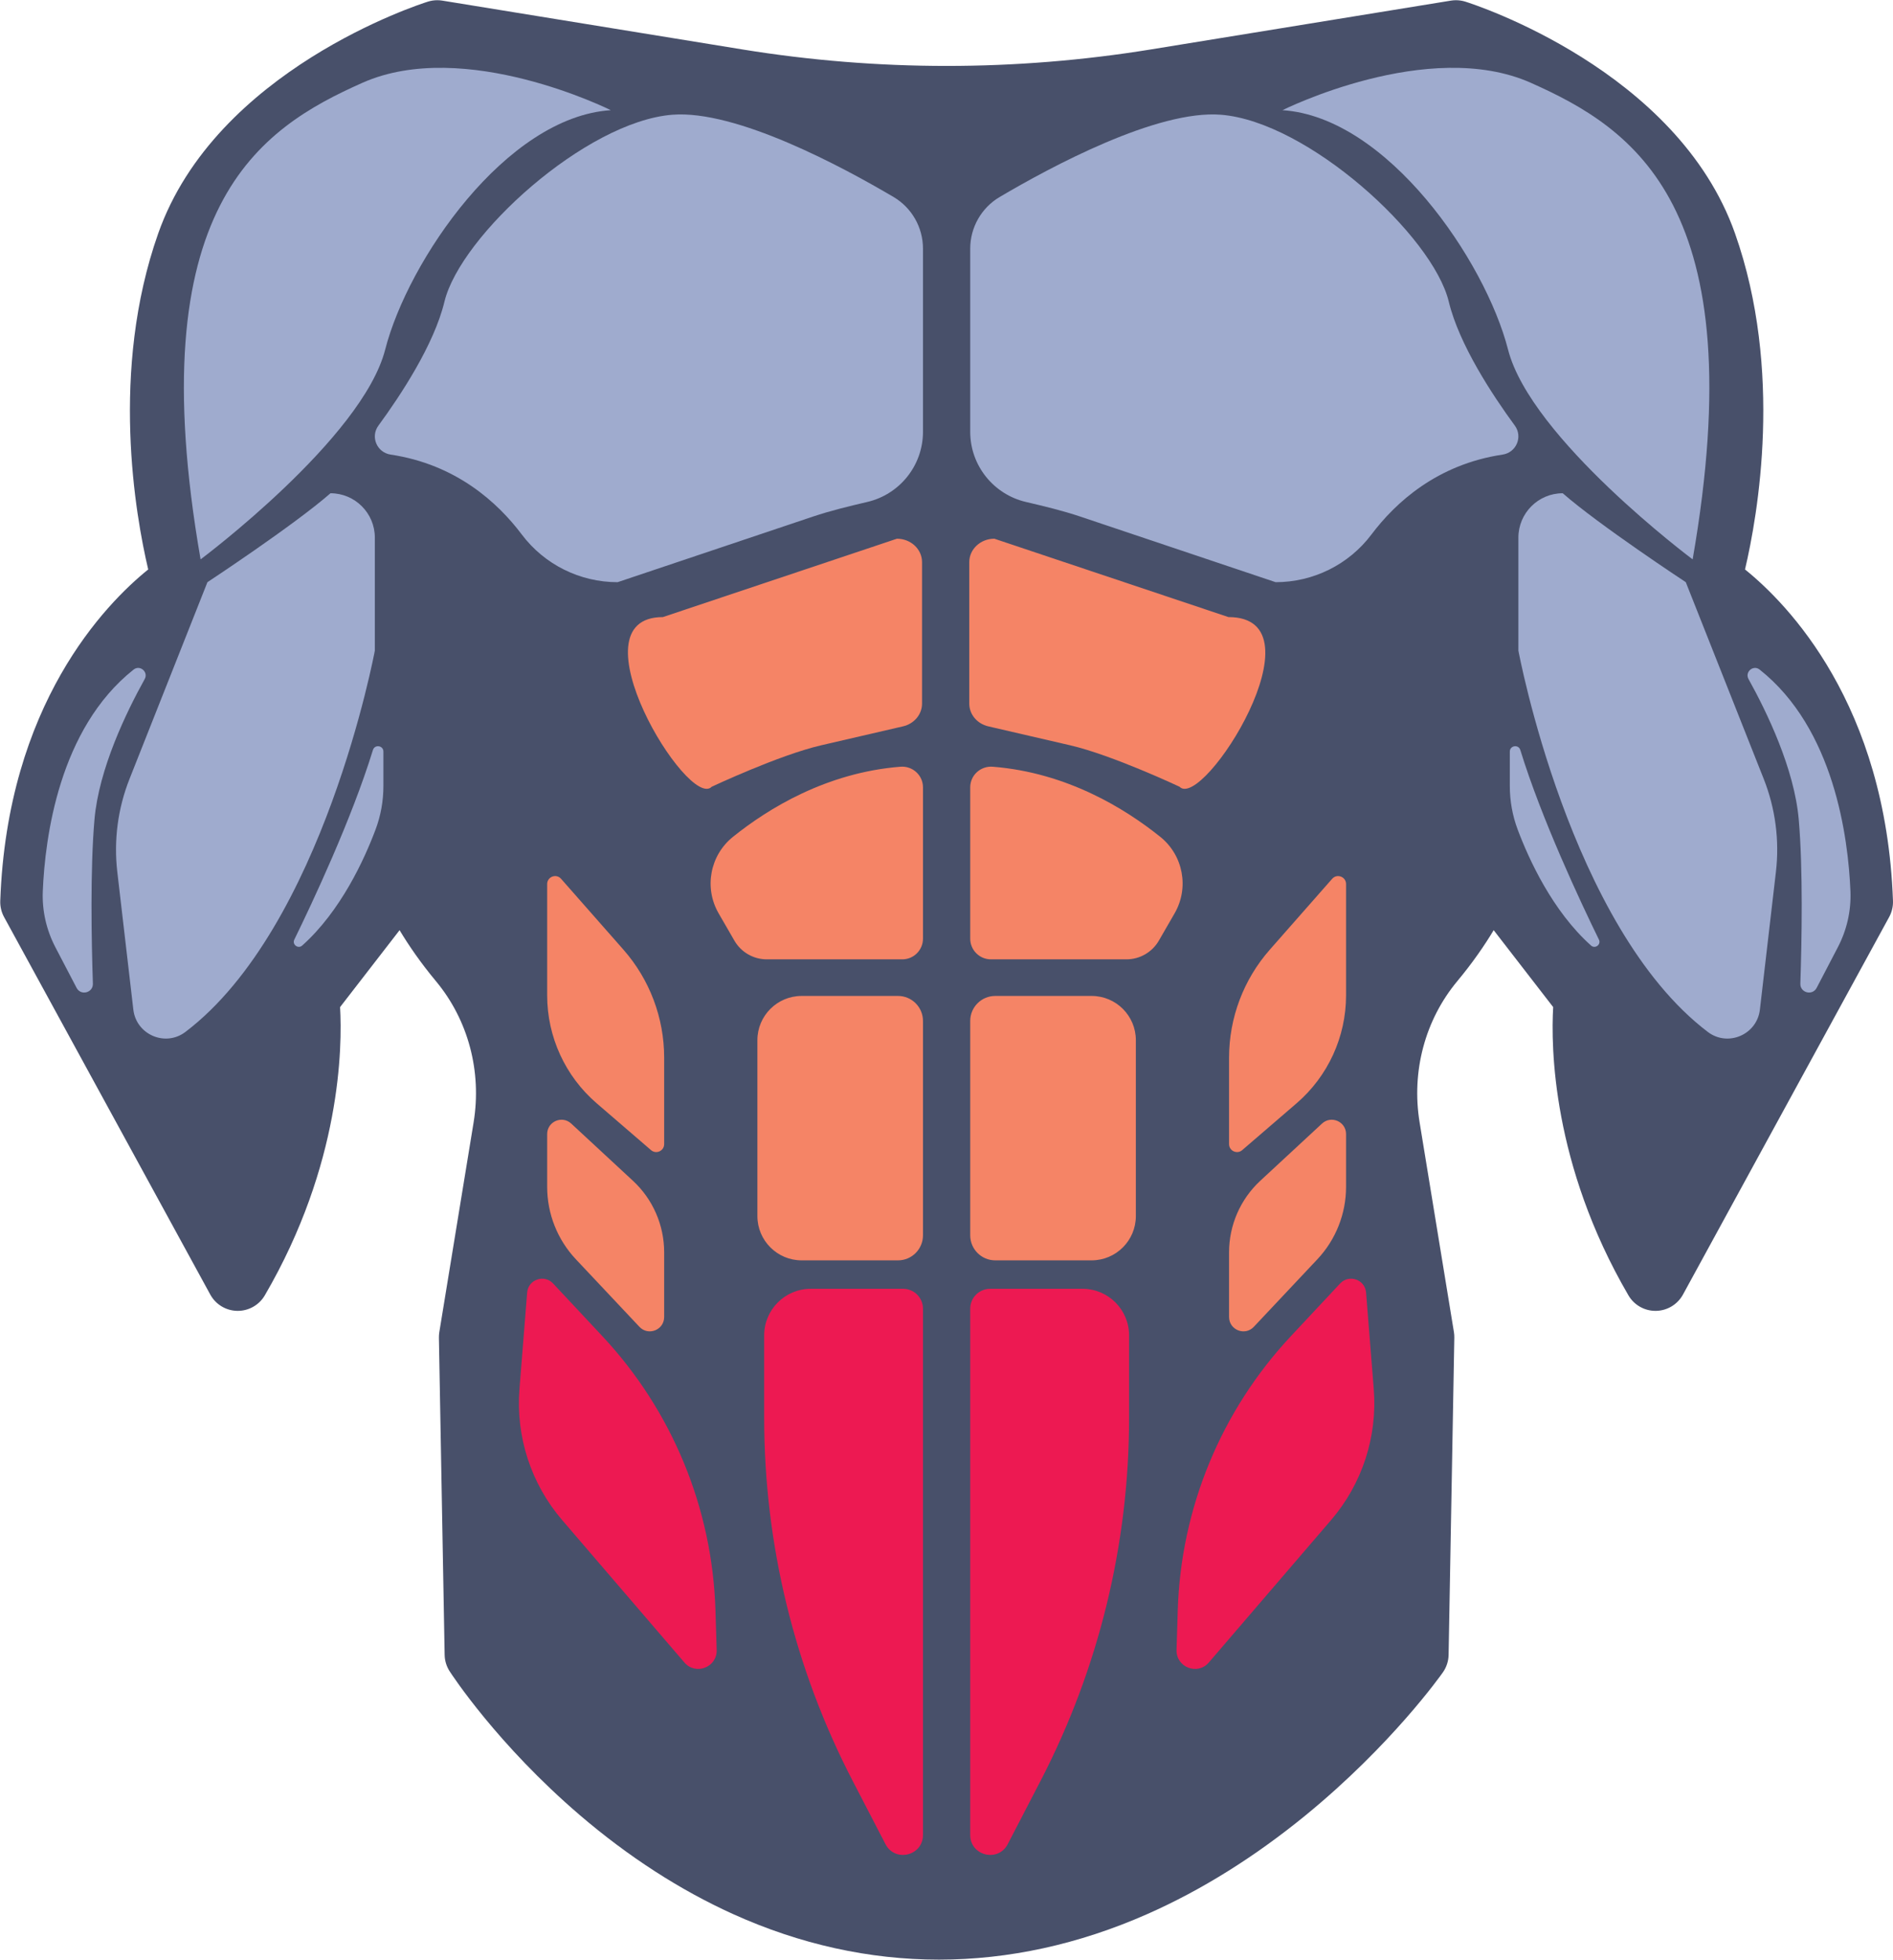 <?xml version="1.0" encoding="UTF-8" standalone="no"?>
<!DOCTYPE svg PUBLIC "-//W3C//DTD SVG 1.1//EN" "http://www.w3.org/Graphics/SVG/1.1/DTD/svg11.dtd">
<svg width="100%" height="100%" viewBox="0 0 2014 2084" version="1.1" xmlns="http://www.w3.org/2000/svg" xmlns:xlink="http://www.w3.org/1999/xlink" xml:space="preserve" xmlns:serif="http://www.serif.com/" style="fill-rule:evenodd;clip-rule:evenodd;stroke-linejoin:round;stroke-miterlimit:2;">
    <g transform="matrix(4.167,0,0,4.167,-3196.73,-2843.15)">
        <path d="M1138.89,682.355C1138.46,682.355 1138.03,682.389 1137.61,682.458L1061.01,694.913C1043.81,697.709 1026.26,699.126 1008.84,699.126C991.425,699.126 973.874,697.709 956.681,694.913L880.082,682.458C879.657,682.389 879.227,682.355 878.798,682.355C877.988,682.355 877.179,682.478 876.401,682.722C874.198,683.414 822.275,700.153 807.549,741.868C795.185,776.891 801.747,813.824 804.993,827.61C794.077,836.418 769.013,861.994 767.22,912.188C767.169,913.625 767.506,915.049 768.195,916.311L820.841,1012.64C822.225,1015.17 824.865,1016.76 827.749,1016.8L827.861,1016.8C830.704,1016.8 833.336,1015.29 834.771,1012.83C854.292,979.366 854.56,949.312 853.983,939.286L869.173,919.659C871.462,923.47 874.5,927.918 878.455,932.668C886.698,942.565 890.204,955.704 888.075,968.714L879.32,1022.22C879.242,1022.69 879.207,1023.17 879.216,1023.66L880.679,1104.58C880.706,1106.07 881.149,1107.52 881.958,1108.77C882.445,1109.53 894.124,1127.44 915.19,1145.47C927.624,1156.11 940.786,1164.6 954.311,1170.72C971.396,1178.44 989.088,1182.35 1006.89,1182.35C1024.67,1182.35 1042.55,1178.45 1060.02,1170.75C1073.84,1164.66 1087.42,1156.19 1100.41,1145.59C1122.41,1127.62 1135.03,1109.78 1135.56,1109.03C1136.48,1107.72 1136.98,1106.17 1137.01,1104.58L1138.47,1023.66C1138.48,1023.17 1138.45,1022.69 1138.37,1022.22L1129.61,968.714C1127.48,955.704 1130.99,942.565 1139.23,932.668C1143.19,927.918 1146.23,923.47 1148.52,919.659L1163.71,939.286C1163.13,949.312 1163.4,979.366 1182.92,1012.83C1184.35,1015.29 1186.98,1016.8 1189.83,1016.8L1189.94,1016.8C1192.82,1016.76 1195.46,1015.17 1196.85,1012.64L1249.49,916.311C1250.18,915.049 1250.52,913.625 1250.47,912.188C1248.68,861.994 1223.61,836.418 1212.69,827.61C1215.94,813.824 1222.5,776.891 1210.14,741.868C1195.41,700.152 1143.49,683.414 1141.29,682.722C1140.51,682.478 1139.7,682.355 1138.89,682.355Z" style="fill:rgb(72,80,106);fill-rule:nonzero;"/>
    </g>
    <g transform="matrix(4.167,0,0,4.167,-3196.73,-2843.15)">
        <path d="M923.101,710.417C923.101,710.417 885.862,691.797 859.679,703.434C833.496,715.071 802.658,734.854 818.368,825.041C818.368,825.041 859.679,794.203 865.498,771.511C871.316,748.819 896.336,712.162 923.101,710.417Z" style="fill:rgb(159,171,206);fill-rule:nonzero;"/>
    </g>
    <g transform="matrix(4.167,0,0,4.167,-3196.73,-2843.15)">
        <path d="M995.295,732.568C999.961,735.322 1002.81,740.335 1002.81,745.753L1002.81,792.473C1002.81,801.177 996.766,808.468 988.643,810.374C983.95,811.475 979.26,812.594 974.69,814.128L924.84,830.86C915.226,830.86 906.158,826.371 900.376,818.691C894.222,810.519 883.601,800.804 866.897,798.304C863.39,797.779 861.674,793.764 863.772,790.905C869.431,783.194 877.978,770.26 880.626,759.292C884.699,742.418 916.701,713.326 938.811,711.58C955.128,710.292 982.218,724.85 995.295,732.568Z" style="fill:rgb(159,171,206);fill-rule:nonzero;"/>
    </g>
    <g transform="matrix(4.167,0,0,4.167,-3196.73,-2843.15)">
        <path d="M862.858,819.492L862.858,848.315C862.858,848.315 849.768,918.859 814.495,945.623C809.365,949.516 801.942,946.325 801.197,939.929L797.103,904.792C796.166,896.747 797.237,888.595 800.221,881.064L820.113,830.86C820.113,830.86 842.224,816.313 851.533,808.167C857.788,808.167 862.858,813.238 862.858,819.492Z" style="fill:rgb(159,171,206);fill-rule:nonzero;"/>
    </g>
    <g transform="matrix(4.167,0,0,4.167,-3196.73,-2843.15)">
        <path d="M801.268,853.156C802.89,851.872 805.104,853.778 804.098,855.586C799.443,863.953 792.396,878.475 791.274,891.433C790.169,904.203 790.503,922.248 790.87,933.29C790.948,935.636 787.798,936.466 786.711,934.386L781.305,924.036C779.001,919.626 777.876,914.695 778.08,909.724C778.646,895.997 782.241,868.227 801.268,853.156Z" style="fill:rgb(159,171,206);fill-rule:nonzero;"/>
    </g>
    <g transform="matrix(4.167,0,0,4.167,-3196.73,-2843.15)">
        <path d="M865.045,874.091L865.045,882.877C865.045,886.663 864.379,890.416 863.048,893.961C860.197,901.556 854.183,914.758 844.31,923.582C843.262,924.518 841.682,923.321 842.3,922.059C846.954,912.546 856.942,891.316 862.37,873.681C862.832,872.18 865.045,872.52 865.045,874.091Z" style="fill:rgb(159,171,206);fill-rule:nonzero;"/>
    </g>
    <g transform="matrix(4.167,0,0,4.167,-3196.73,-2843.15)">
        <path d="M1002.81,883.212L1002.81,921.821C1002.81,924.736 1000.45,927.1 997.535,927.1L962.925,927.1C959.518,927.1 956.369,925.283 954.663,922.333L950.637,915.369C946.868,908.85 948.419,900.564 954.289,895.847C963.304,888.603 978.185,879.444 997.063,877.951C1000.15,877.707 1002.81,880.11 1002.81,883.212Z" style="fill:rgb(245,132,102);fill-rule:nonzero;"/>
    </g>
    <g transform="matrix(4.167,0,0,4.167,-3196.73,-2843.15)">
        <path d="M996.431,1003.91L971.829,1003.91C965.59,1003.91 960.533,998.848 960.533,992.609L960.533,947.737C960.533,941.498 965.59,936.441 971.829,936.441L996.431,936.441C999.956,936.441 1002.81,939.299 1002.81,942.824L1002.81,997.522C1002.81,1001.05 999.956,1003.91 996.431,1003.91Z" style="fill:rgb(245,132,102);fill-rule:nonzero;"/>
    </g>
    <g transform="matrix(4.167,0,0,4.167,-3196.73,-2843.15)">
        <path d="M997.739,1011.17L974.146,1011.17C967.583,1011.17 962.263,1016.49 962.263,1023.05L962.263,1044.11C962.263,1076.34 970.008,1108.1 984.848,1136.71L993.233,1152.88C995.68,1157.6 1002.81,1155.86 1002.81,1150.54L1002.81,1016.25C1002.81,1013.44 1000.54,1011.17 997.739,1011.17Z" style="fill:rgb(237,25,82);fill-rule:nonzero;"/>
    </g>
    <g transform="matrix(4.167,0,0,4.167,-3196.73,-2843.15)">
        <path d="M910.405,906.548L926.322,924.624C933.028,932.24 936.727,942.039 936.727,952.187L936.727,974.249C936.727,975.984 934.691,976.917 933.377,975.786L919.482,963.821C911.466,956.918 906.857,946.865 906.857,936.287L906.857,907.887C906.857,906.019 909.17,905.145 910.405,906.548Z" style="fill:rgb(245,132,102);fill-rule:nonzero;"/>
    </g>
    <g transform="matrix(4.167,0,0,4.167,-3196.73,-2843.15)">
        <path d="M912.997,969.007L928.763,983.614C933.841,988.318 936.727,994.927 936.727,1001.85L936.727,1018.36C936.727,1021.68 932.678,1023.28 930.409,1020.87L914.181,1003.63C909.476,998.63 906.857,992.024 906.857,985.159L906.857,971.689C906.857,968.499 910.657,966.839 912.997,969.007Z" style="fill:rgb(245,132,102);fill-rule:nonzero;"/>
    </g>
    <g transform="matrix(4.167,0,0,4.167,-3196.73,-2843.15)">
        <path d="M908.366,1009.81L920.98,1023.29C938.773,1042.31 949.028,1067.15 949.825,1093.18L950.136,1103.33C950.271,1107.75 944.778,1109.88 941.898,1106.53L910.688,1070.19C902.74,1060.94 898.814,1048.89 899.784,1036.73L901.746,1012.13C902.01,1008.81 906.09,1007.38 908.366,1009.81Z" style="fill:rgb(237,25,82);fill-rule:nonzero;"/>
    </g>
    <g transform="matrix(4.167,0,0,4.167,-3196.73,-2843.15)">
        <path d="M1094.59,710.417C1094.59,710.417 1131.83,691.797 1158.01,703.434C1184.19,715.071 1215.03,734.854 1199.32,825.041C1199.32,825.041 1158.01,794.203 1152.19,771.511C1146.37,748.819 1121.35,712.162 1094.59,710.417Z" style="fill:rgb(159,171,206);fill-rule:nonzero;"/>
    </g>
    <g transform="matrix(4.167,0,0,4.167,-3196.73,-2843.15)">
        <path d="M1022.39,732.568C1017.73,735.322 1014.87,740.335 1014.87,745.753L1014.87,792.473C1014.87,801.177 1020.92,808.468 1029.04,810.374C1033.74,811.475 1038.43,812.594 1043,814.128L1092.85,830.86C1102.46,830.86 1111.53,826.371 1117.31,818.691C1123.47,810.519 1134.09,800.804 1150.79,798.304C1154.3,797.779 1156.01,793.764 1153.92,790.905C1148.26,783.194 1139.71,770.26 1137.06,759.292C1132.99,742.418 1100.99,713.326 1078.88,711.58C1062.56,710.292 1035.47,724.85 1022.39,732.568Z" style="fill:rgb(159,171,206);fill-rule:nonzero;"/>
    </g>
    <g transform="matrix(4.167,0,0,4.167,-3196.73,-2843.15)">
        <path d="M1154.83,819.492L1154.83,848.315C1154.83,848.315 1167.92,918.859 1203.19,945.623C1208.32,949.516 1215.75,946.325 1216.49,939.929L1220.58,904.792C1221.52,896.747 1220.45,888.595 1217.47,881.064L1197.57,830.86C1197.57,830.86 1175.46,816.313 1166.15,808.167C1159.9,808.167 1154.83,813.238 1154.83,819.492Z" style="fill:rgb(159,171,206);fill-rule:nonzero;"/>
    </g>
    <g transform="matrix(4.167,0,0,4.167,-3196.73,-2843.15)">
        <path d="M1216.42,853.156C1214.8,851.872 1212.58,853.778 1213.59,855.586C1218.25,863.953 1225.29,878.475 1226.41,891.433C1227.52,904.203 1227.19,922.248 1226.82,933.29C1226.74,935.636 1229.89,936.466 1230.98,934.386L1236.38,924.036C1238.69,919.626 1239.81,914.695 1239.61,909.724C1239.04,895.997 1235.45,868.227 1216.42,853.156Z" style="fill:rgb(159,171,206);fill-rule:nonzero;"/>
    </g>
    <g transform="matrix(4.167,0,0,4.167,-3196.73,-2843.15)">
        <path d="M1152.64,874.091L1152.64,882.877C1152.64,886.663 1153.31,890.416 1154.64,893.961C1157.49,901.556 1163.51,914.758 1173.38,923.582C1174.43,924.518 1176.01,923.321 1175.39,922.059C1170.73,912.546 1160.75,891.316 1155.32,873.681C1154.86,872.18 1152.64,872.52 1152.64,874.091Z" style="fill:rgb(159,171,206);fill-rule:nonzero;"/>
    </g>
    <g transform="matrix(4.167,0,0,4.167,-3196.73,-2843.15)">
        <path d="M1014.87,883.212L1014.87,921.821C1014.87,924.736 1017.24,927.1 1020.15,927.1L1054.76,927.1C1058.17,927.1 1061.32,925.283 1063.03,922.333L1067.05,915.369C1070.82,908.85 1069.27,900.564 1063.4,895.847C1054.38,888.603 1039.5,879.444 1020.63,877.951C1017.53,877.707 1014.87,880.11 1014.87,883.212Z" style="fill:rgb(245,132,102);fill-rule:nonzero;"/>
    </g>
    <g transform="matrix(4.167,0,0,4.167,-3196.73,-2843.15)">
        <path d="M1021.26,1003.91L1045.86,1003.91C1052.1,1003.91 1057.16,998.848 1057.16,992.609L1057.16,947.737C1057.16,941.498 1052.1,936.441 1045.86,936.441L1021.26,936.441C1017.73,936.441 1014.87,939.299 1014.87,942.824L1014.87,997.522C1014.87,1001.05 1017.73,1003.91 1021.26,1003.91Z" style="fill:rgb(245,132,102);fill-rule:nonzero;"/>
    </g>
    <g transform="matrix(4.167,0,0,4.167,-3196.73,-2843.15)">
        <path d="M1019.95,1011.17L1043.54,1011.17C1050.11,1011.17 1055.43,1016.49 1055.43,1023.05L1055.43,1044.11C1055.43,1076.34 1047.68,1108.1 1032.84,1136.71L1024.45,1152.88C1022.01,1157.6 1014.87,1155.86 1014.87,1150.54L1014.87,1016.25C1014.87,1013.44 1017.15,1011.17 1019.95,1011.17Z" style="fill:rgb(237,25,82);fill-rule:nonzero;"/>
    </g>
    <g transform="matrix(4.167,0,0,4.167,-3196.73,-2843.15)">
        <path d="M1107.28,906.548L1091.37,924.624C1084.66,932.24 1080.96,942.039 1080.96,952.187L1080.96,974.249C1080.96,975.984 1083,976.917 1084.31,975.786L1098.21,963.821C1106.22,956.918 1110.83,946.865 1110.83,936.287L1110.83,907.887C1110.83,906.019 1108.52,905.145 1107.28,906.548Z" style="fill:rgb(245,132,102);fill-rule:nonzero;"/>
    </g>
    <g transform="matrix(4.167,0,0,4.167,-3196.73,-2843.15)">
        <path d="M1104.69,969.007L1088.92,983.614C1083.85,988.318 1080.96,994.927 1080.96,1001.85L1080.96,1018.36C1080.96,1021.68 1085.01,1023.28 1087.28,1020.87L1103.51,1003.63C1108.21,998.63 1110.83,992.024 1110.83,985.159L1110.83,971.689C1110.83,968.499 1107.03,966.839 1104.69,969.007Z" style="fill:rgb(245,132,102);fill-rule:nonzero;"/>
    </g>
    <g transform="matrix(4.167,0,0,4.167,-3196.73,-2843.15)">
        <path d="M1109.32,1009.81L1096.71,1023.29C1078.92,1042.31 1068.66,1067.15 1067.86,1093.18L1067.55,1103.33C1067.42,1107.75 1072.91,1109.88 1075.79,1106.53L1107,1070.19C1114.95,1060.94 1118.87,1048.89 1117.9,1036.73L1115.94,1012.13C1115.68,1008.81 1111.6,1007.38 1109.32,1009.81Z" style="fill:rgb(237,25,82);fill-rule:nonzero;"/>
    </g>
    <g transform="matrix(4.167,0,0,4.167,-3196.73,-2843.15)">
        <path d="M1002.57,825.736L1002.57,861.855C1002.57,864.598 1000.56,866.989 997.705,867.649L976.817,872.481C966.042,874.974 948.872,883.058 948.872,883.058C942.899,889.222 912.764,839.766 936.398,839.766L996.161,819.766C999.7,819.766 1002.57,822.439 1002.57,825.736Z" style="fill:rgb(245,132,102);fill-rule:nonzero;"/>
    </g>
    <g transform="matrix(4.167,0,0,4.167,-3196.73,-2843.15)">
        <path d="M1014.63,825.736L1014.63,861.855C1014.63,864.598 1016.63,866.989 1019.49,867.649L1040.38,872.481C1051.15,874.974 1068.32,883.058 1068.32,883.058C1074.3,889.222 1105.57,839.766 1080.8,839.766L1021.03,819.766C1017.5,819.766 1014.63,822.439 1014.63,825.736Z" style="fill:rgb(245,132,102);fill-rule:nonzero;"/>
    </g>
</svg>
